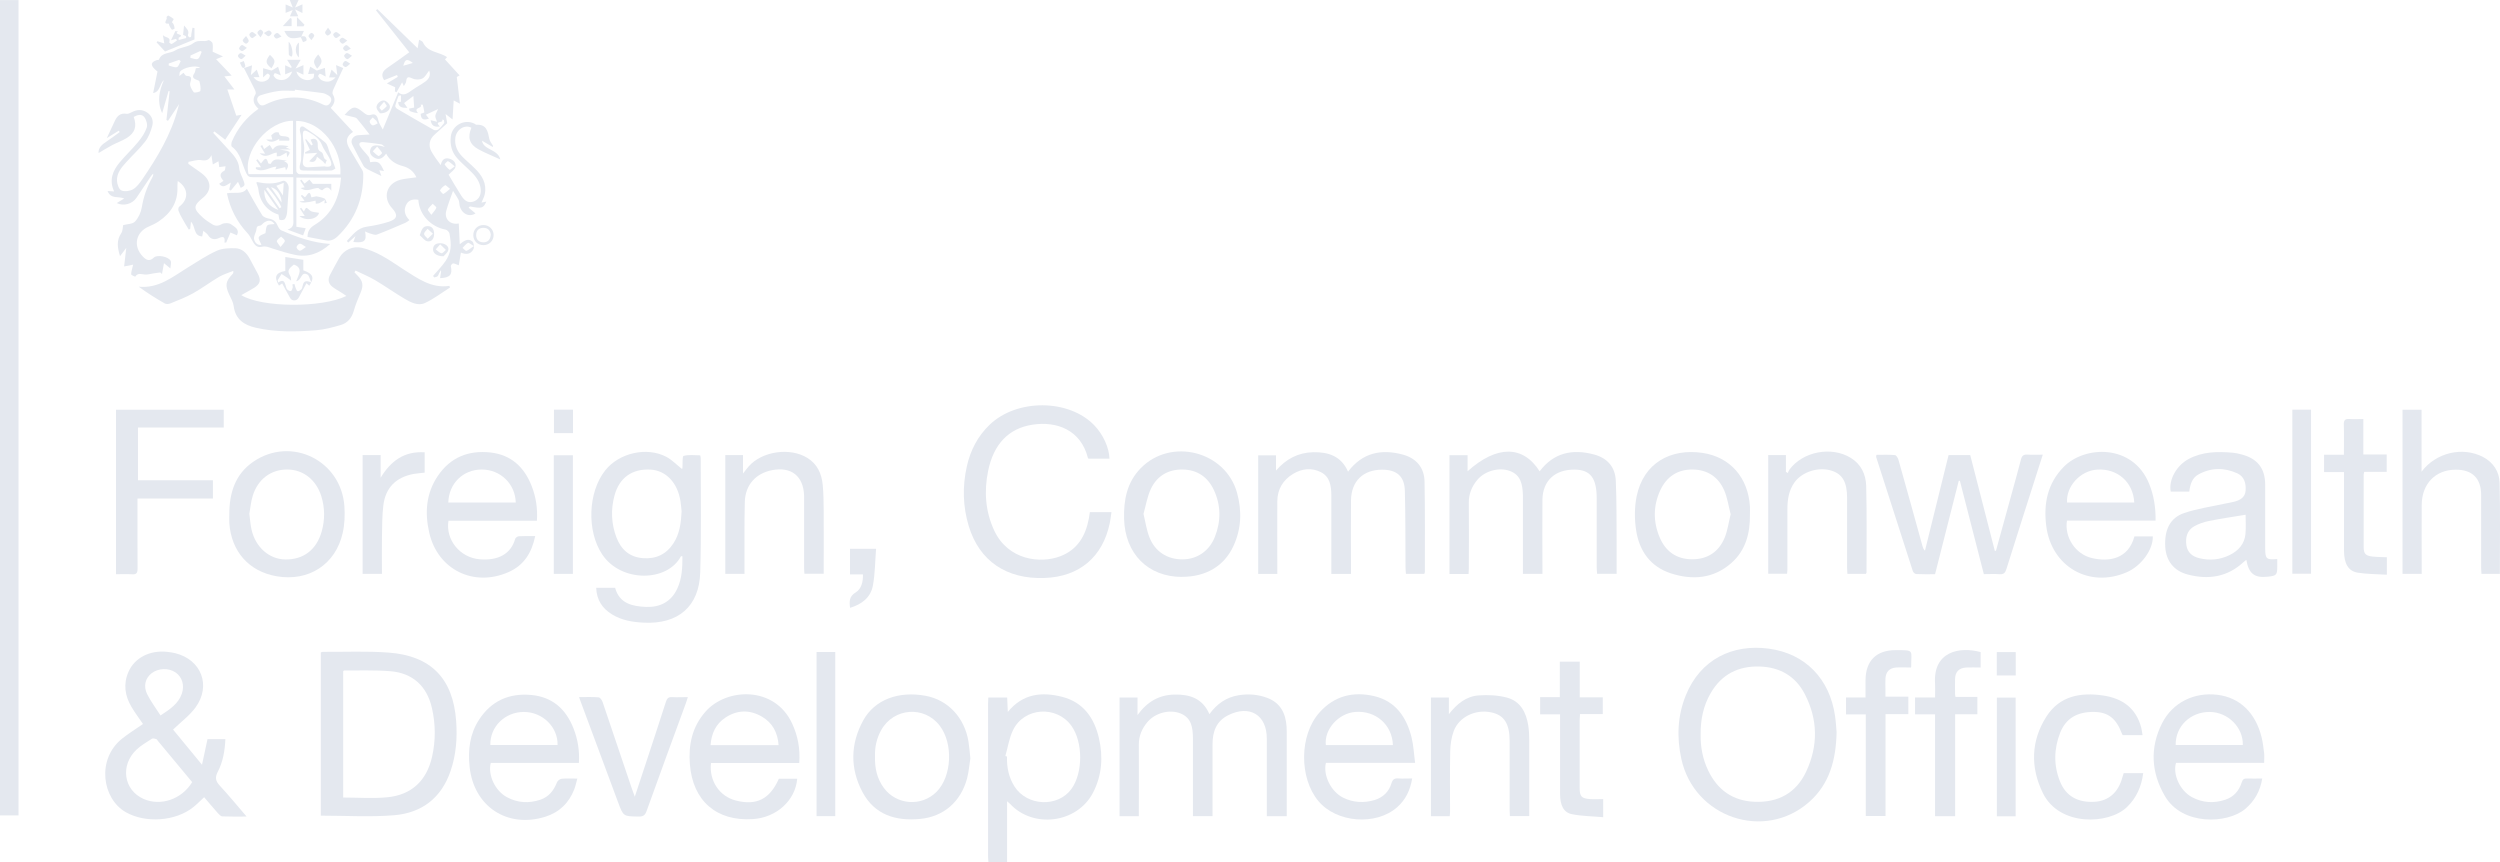 <?xml version="1.0" encoding="UTF-8"?>
<svg id="Capa_2" data-name="Capa 2" xmlns="http://www.w3.org/2000/svg" viewBox="0 0 304.94 105.18">
  <defs>
    <style>
      .cls-1 {
        fill: #e4e8ef;
      }
    </style>
  </defs>
  <g id="Capa_1-2" data-name="Capa 1">
    <g>
      <path class="cls-1" d="M120.57,105.18c-.02-.23-.05-.47-.05-.7,0-6.2,0-12.4,0-18.6,0-.25,.02-.51,.03-.8h2.3c.03,.57,.05,1.12,.08,1.76,1.84-2.26,4.17-2.47,6.64-1.84,2.57,.66,3.9,2.57,4.47,5.02,.53,2.29,.38,4.57-.73,6.69-1.93,3.69-7.25,4.4-10.1,1.35-.06-.06-.13-.11-.37-.33v7.45h-2.28Zm2.07-12.96c.06,.02,.13,.04,.19,.06-.04,1.31,.21,2.55,.92,3.66,1.54,2.41,5.3,2.56,6.94,.29,1.42-1.96,1.42-5.7,.01-7.68-1.81-2.54-5.79-2.29-7.14,.52-.47,.97-.63,2.1-.93,3.15Z"/>
      <path class="cls-1" d="M0,.01H2.26V99.46H0V.01Z"/>
      <path class="cls-1" d="M29.36,22.9c-.13-.28-.24-.51-.33-.72-.33,.4-.6,.73-.88,1.07-.06-.05-.12-.09-.19-.14,.05-.24,.11-.47,.19-.84-.52,.28-.94,.77-1.42,.15,.16-.11,.32-.22,.53-.36-.42-.47-.57-.9,.11-1.24,.11-.06,.1-.36,.14-.54-.23,.03-.47,.06-.77,.1-.02-.17-.05-.41-.09-.71-.21,.12-.4,.23-.69,.39-.06-.38-.1-.7-.17-1.14-.28,.63-.67,.71-1.26,.61-.49-.08-1.02,.13-1.54,.21,0,.08-.01,.16-.02,.24,.24,.17,.48,.34,.72,.51,.38,.28,.79,.53,1.14,.84,.98,.86,.94,1.96-.05,2.77-1.23,1-1.24,1.34-.07,2.41,.35,.32,.75,.58,1.15,.83,.38,.24,.73,.26,1.18,0,.3-.17,.91-.17,1.16,.03,.37,.29,1.09,.57,.69,1.33-.28-.12-.55-.24-.78-.34-.2,.47-.36,.84-.52,1.22-.07,0-.14,0-.21,.01,.08-.7-.11-.81-.71-.54-.45,.21-.97,.18-1.3-.38-.11-.18-.32-.3-.57-.52-.06,.33-.1,.51-.14,.69-1.1-.07-.78-1.22-1.37-1.8-.03,.34-.06,.61-.09,.87-.06,.03-.11,.07-.17,.1-.28-.46-.56-.92-.82-1.39-.17-.3-.33-.6-.44-.92-.05-.14-.01-.42,.09-.49,1.19-.9,1.14-2.28-.18-3.13-.02,.26-.05,.48-.04,.7,.08,1.86-.79,3.22-2.28,4.22-.37,.25-.78,.45-1.19,.62-1.62,.68-1.98,2.4-.74,3.68,.4,.41,.8,.64,1.33,.12,.41-.4,1.82-.12,2.06,.41,.1,.22-.01,.53-.04,.91-.34-.28-.54-.44-.78-.64-.09,.52-.17,.92-.24,1.32-.07-.06-.14-.13-.21-.19-.26,.04-.53,.07-.79,.11-.35,.05-.71,.17-1.06,.15-.44-.03-.88-.26-1.21,.26,0,0-.49-.19-.49-.29,0-.33,.12-.67,.24-1.18-.33,.06-.63,.12-1.1,.22,.08-.69,.16-1.41,.26-2.26-.28,.37-.48,.64-.76,1-.32-1.04-.45-1.92,.15-2.8,.19-.28,.17-.7,.23-.98,.51-.14,1.16-.12,1.45-.44,.42-.45,.73-1.13,.83-1.75,.21-1.31,.65-2.51,1.29-3.65,.07-.12,.11-.25,.1-.44-.1,.1-.21,.19-.28,.31-.59,.87-1.17,1.75-1.76,2.63-.51,.77-1.59,1.06-2.41,.65,.3-.18,.61-.37,.91-.56-.71-.3-1.63,.11-2.03-.91,.27,.02,.49,.03,.8,.05-.64-1.39-.17-2.52,.66-3.52,.72-.87,1.56-1.65,2.28-2.53,.43-.52,.83-1.11,1.04-1.74,.12-.36-.05-.95-.3-1.28-.32-.42-.85-.27-1.29-.02,.41,1.16,.16,1.95-.88,2.59-.56,.34-1.2,.56-1.78,.87-.55,.29-1.09,.63-1.63,.95-.04-.68,.46-1.07,1.02-1.44,.54-.35,1.04-.75,1.56-1.12-.04-.06-.08-.11-.11-.17-.45,.28-.91,.56-1.46,.9,.37-.8,.67-1.44,.97-2.08,.28-.61,.68-1.01,1.44-.88,.2,.03,.44-.1,.64-.2,.64-.34,1.27-.36,1.88,.05,.58,.4,.78,1.01,.61,1.63-.18,.67-.44,1.36-.86,1.9-.69,.9-1.54,1.66-2.3,2.51-.59,.65-1.19,1.35-1.14,2.29,.02,.42,.24,1.04,.54,1.17,.39,.17,1.04,.08,1.43-.15,.46-.27,.82-.78,1.14-1.24,1.83-2.68,3.5-5.46,4.33-8.64,.03-.11,.06-.21,.14-.51-.53,.8-.94,1.42-1.36,2.05-.06-.04-.13-.07-.19-.11,.13-1.17,.26-2.33,.39-3.5l-.13-.03c-.26,.9-.52,1.8-.78,2.7-.66-1.42-.35-2.73,.21-4.03-.55,.46-.41,1.41-1.31,1.58,.18-.88,.35-1.71,.53-2.63-.05-.04-.2-.15-.33-.28-.55-.54-.47-.86,.24-1.11,.09-.03,.25-.01,.27-.06,.34-.92,1.33-.71,1.97-1.11,.66-.42,1.62-.42,2.21-.89,.63-.5,1.27-.09,1.86-.37,.09-.04,.45,.21,.49,.37,.08,.31,.02,.65,.02,1.04,.37,.17,.75,.34,1.26,.57-.33,.13-.59,.24-.84,.34,.59,.62,1.21,1.27,1.9,2-.34,.04-.58,.07-.89,.1,.4,.52,.78,1.01,1.22,1.59h-.86c.34,1,.7,2.07,1.09,3.2,.16-.03,.42-.07,.65-.11-.66,1.01-1.32,2.01-2,3.04-.39-.3-.86-.66-1.32-1.01-.05,.06-.1,.11-.15,.17,.64,.7,1.28,1.4,1.92,2.1,.59,.64,1.18,1.26,1.26,2.23,.05,.55,.39,1.08,.57,1.63,.15,.45,.1,.51-.41,.77Zm-6.98-14.03c.13,.15,.23,.37,.35,.38,.71,.03,.64,.31,.47,.88-.09,.32,.19,.81,.43,1.12,.08,.11,.79-.05,.81-.16,.07-.37-.02-.78-.11-1.16-.02-.1-.27-.16-.41-.22-.4-.16-.49-.38-.22-.76,.11-.15,.12-.38,.19-.63,.1-.01,.28-.03,.52-.05-.48-.38-2.11-.02-2.45,.48-.07,.11-.05,.28-.09,.53,.23-.18,.37-.29,.51-.4Zm-.34-1.41c-.06-.05-.13-.11-.19-.16-.42,.15-.85,.3-1.27,.45,0,.08,0,.16,0,.24,.33,.08,.7,.27,.99,.2,.21-.05,.32-.47,.47-.73Zm1.2-.69c0,.1-.01,.19-.02,.29,.31,.05,.71,.25,.92,.12,.24-.14,.32-.56,.46-.86-.06-.03-.11-.06-.17-.1l-1.19,.55Z"/>
      <path class="cls-1" d="M60.09,17.92c-.45-.26-.9-.53-1.3-.76,.18,1.16,1.92,1,2.24,2.29-.95-.44-1.84-.78-2.67-1.24-1.11-.61-1.36-1.46-.86-2.63-.81-.43-1.83,.2-1.96,1.23-.11,.89,.22,1.64,.82,2.26,.49,.51,1.05,.96,1.55,1.46,.89,.86,1.49,1.86,1.22,3.16-.07,.34-.25,.65-.4,1.02,.18-.04,.38-.08,.59-.12-.36,.82-.54,.87-2,.59-.05,.05-.1,.1-.16,.15,.28,.23,.56,.47,.84,.7-.76,.51-1.71,.05-1.94-.97-.05-.23-.03-.49-.13-.69-.19-.37-.44-.71-.67-1.09-.29,.84-.61,1.63-.83,2.45-.26,.98,.49,1.73,1.53,1.53,.04,.82,.07,1.63,.12,2.53,.53-.43,1.03-.77,1.53-.34,.19,.16,.26,.7,.14,.94-.31,.63-.89,.7-1.53,.42-.09,.51-.17,1-.26,1.55-.32-.11-.51-.23-.69-.23-.1,0-.3,.24-.28,.33,.22,1.04-.08,1.41-1.31,1.47,.02-.16,.04-.31,.07-.46,.03-.16,.08-.31,.03-.51-.07,.12-.14,.23-.21,.35-.07,.12-.09,.29-.19,.38-.1,.09-.27,.11-.41,.15-.05-.06-.1-.12-.15-.18,.51-.6,1.08-1.16,1.52-1.81,.3-.44,.54-.99,.61-1.52,.08-.6-.02-1.23-.12-1.83-.03-.19-.28-.45-.46-.49-1.81-.32-3.24-1.83-3.34-3.64-.57-.1-1.12-.01-1.42,.49-.4,.67-.3,1.36,.33,1.99-.19,.13-.32,.25-.48,.32-1.15,.49-2.3,1-3.48,1.44-.26,.1-.62-.08-.93-.16-.16-.04-.31-.13-.52-.22,.23,1.18-.08,1.43-1.43,1.29,.08-.21,.15-.42,.26-.72-.36,.32-.62,.55-.89,.79l-.16-.2c.7-.72,1.27-1.58,2.43-1.74,.91-.13,1.82-.32,2.69-.6,1.05-.34,1.14-.85,.4-1.65-1.19-1.28-.71-3.01,1-3.47,.61-.16,1.25-.19,1.96-.3-.35-.77-.94-1.18-1.66-1.37-.89-.24-1.6-.68-2.03-1.52-.47,.67-.94,.81-1.5,.46-.42-.26-.58-.63-.38-1.09,.21-.47,.78-.47,1.72-.18-.14-.11-.27-.29-.42-.32-.72-.12-1.45-.2-2.18-.27-.49-.05-.65,.19-.37,.58,.3,.43,.69,.79,1,1.21,.12,.17,.12,.43,.18,.66,.99-.16,1.18-.05,1.69,1.08-.21-.04-.38-.06-.57-.1,.07,.2,.14,.4,.25,.7-.66-.32-1.19-.56-1.71-.83-.18-.1-.38-.24-.47-.41-.48-.87-.95-1.74-1.39-2.63-.25-.52,.17-1.09,.77-1.11,.41-.02,.82-.05,1.36-.08-.58-.74-1.04-1.36-1.55-1.95-.11-.13-.36-.16-.55-.21-.28-.08-.57-.14-.95-.23,.99-1.12,1.27-1.14,2.29-.31,.29,.23,.52,.44,.99,.28,.55-.18,.75,.26,.86,.77,.07,.31,.29,.59,.52,1.04,.69-1.66,1.27-3.06,1.88-4.54,.63,.54,1.15,.12,1.7-.27,.52-.37,1.1-.66,1.61-1.04,.44-.32,.69-.76,.47-1.34-.29,.35-.49,.8-.84,.97-.32,.16-.85,.16-1.18,0-.5-.23-.73-.27-.79,.36-.01,.17-.16,.33-.28,.57-.1-.22-.15-.35-.21-.47-.23,.41-.45,.81-.68,1.21-.07-.03-.14-.06-.2-.09,0-.18,.02-.36,.03-.52-.29-.13-.58-.26-1.01-.46,.52-.31,.93-.55,1.33-.8l-.09-.23c-.52,.21-1.05,.42-1.58,.63-.44-.68-.16-1.13,.45-1.54,.86-.58,1.7-1.2,2.62-1.86-1.32-1.67-2.69-3.39-4.06-5.12,.05-.05,.1-.1,.16-.15,1.62,1.57,3.23,3.14,4.92,4.78,.07-.4,.12-.69,.18-1.04,.17,.11,.4,.16,.46,.3,.57,1.27,1.98,1.15,2.95,1.82-.11,.12-.22,.25-.25,.28,.6,.65,1.17,1.29,1.78,1.95-.14,.08-.29,.16-.34,.19,.13,1.08,.25,2.12,.38,3.26-.25-.13-.48-.25-.76-.4-.04,.74-.09,1.47-.14,2.32-.28-.22-.47-.37-.85-.66,.08,.44,.13,.7,.2,1.12-.43,.39-.98,.9-1.54,1.39-.63,.55-.79,1.31-.39,2.05,.15,.27,.32,.53,.49,.78,.19,.27,.39,.53,.65,.89,.13-.62,.44-.94,1.03-.79,.52,.13,.89,.52,.76,1.03-.09,.34-.52,.6-.83,.93,.44,.74,.97,1.66,1.54,2.55,.48,.76,.97,.94,1.59,.69,.64-.27,.91-.9,.75-1.72-.18-.95-.81-1.58-1.47-2.2-.46-.44-.95-.86-1.37-1.34-.67-.75-.89-1.66-.77-2.64,.16-1.38,1.7-2.2,2.93-1.54,.06,.03,.12,.12,.18,.11,1.26-.08,1.41,.82,1.59,1.74,.06,.3,.3,.56,.46,.84-.02,.05-.04,.1-.06,.16Zm-9.65-6.23c-.41,.31-.77,.59-1.15,.88,.08,.12,.21,.3,.41,.59-.66,0-1.08-.07-1.13-.71,.18-.02,.32-.03,.34-.04v-.77c-.07,.01-.27,0-.3,.06-.16,.39-.3,.8-.4,1.21-.02,.1,.12,.3,.23,.36,1.49,.87,2.98,1.74,4.48,2.58,.13,.07,.42,.04,.54-.05,.27-.22,.5-.5,.71-.78,.06-.08-.02-.26-.03-.39-.07-.01-.15-.03-.22-.04,.27,.5-1.04,.06-.27,.84-.65,.09-1.01-.07-1.12-.77,.29,.07,.49,.12,.78,.19-.1-.31-.23-.52-.21-.72,.03-.24,.19-.47,.34-.83-.6,.28-1.03,.48-1.49,.69,.1,.14,.23,.3,.37,.48-.72,.24-.96,.06-1.01-.59,.17-.06,.45-.14,.45-.18-.03-.31-.12-.62-.19-.93-.09,0-.17,0-.26,0,.3,.51-.98,.27-.32,1.03-.37-.04-.68-.12-.98-.25-.07-.03-.08-.2-.12-.3,.24-.05,.47-.09,.63-.13-.03-.47-.07-.93-.1-1.45Zm2.18,14.51c.27-.37,.51-.59,.6-.86,.03-.1-.28-.32-.44-.48-.2,.23-.46,.43-.59,.69-.05,.09,.21,.33,.42,.65Zm5.17,3.81c-.36-.21-.61-.44-.71-.39-.26,.14-.45,.4-.66,.62,.16,.13,.37,.39,.47,.36,.27-.09,.5-.31,.9-.59Zm-2.32-9.72c-.35-.28-.57-.51-.83-.63-.06-.03-.43,.36-.41,.39,.16,.25,.37,.49,.61,.66,.06,.04,.32-.21,.63-.42Zm-.57,2.75c-.29-.22-.53-.49-.6-.45-.25,.15-.48,.37-.63,.62-.03,.05,.35,.48,.4,.45,.26-.12,.48-.35,.82-.62Zm-8.9-5.16c-.25,.27-.39,.42-.53,.58,.23,.2,.44,.44,.7,.57,.07,.04,.46-.33,.44-.37-.14-.25-.35-.47-.61-.79Zm.07-2.83c-.05-.11-.11-.21-.16-.32-.15-.13-.3-.27-.45-.4-.13,.16-.37,.32-.37,.49,0,.17,.21,.45,.36,.47,.19,.03,.41-.15,.62-.24Zm3.12-7.03c.44-.13,.79-.23,1.17-.34-.71-.55-.94-.5-1.17,.34Z"/>
      <path class="cls-1" d="M39.13,99.48v-19.9c.1-.03,.17-.07,.23-.07,2.68,.02,5.37-.11,8.03,.09,5.18,.38,7.87,3.16,8.25,8.34,.15,2.07,0,4.12-.68,6.1-1.12,3.3-3.52,5.12-6.89,5.4-2.94,.24-5.91,.05-8.95,.05Zm2.73-2.2c1.82,0,3.6,.14,5.36-.03,2.98-.28,4.82-2.03,5.48-4.93,.45-1.99,.44-3.99-.02-5.98-.61-2.66-2.36-4.26-5.09-4.47-1.86-.15-3.73-.07-5.6-.09-.04,0-.07,.05-.13,.09v15.41Z"/>
      <path class="cls-1" d="M29.43,36c2.48,1.53,9.82,1.57,12.82,.1-.25-.17-.44-.31-.64-.43-.36-.23-.74-.43-1.07-.69-.49-.39-.58-.9-.28-1.46,.38-.71,.75-1.42,1.15-2.11,.54-.92,1.63-1.45,2.75-1.18,.82,.19,1.62,.53,2.36,.93,.96,.51,1.84,1.16,2.76,1.74,1.69,1.06,3.33,2.3,5.53,1.97,.03,.07,.05,.13,.08,.2-1.01,.64-1.98,1.39-3.06,1.89-.84,.39-1.73-.08-2.48-.52-1.22-.72-2.38-1.55-3.6-2.27-.76-.45-1.59-.78-2.38-1.17-.05,.07-.09,.14-.14,.21,.13,.14,.25,.28,.39,.41,.65,.64,.73,1.22,.37,2.06-.31,.74-.63,1.48-.84,2.24-.25,.88-.77,1.49-1.61,1.73-.97,.28-1.97,.55-2.97,.63-2.46,.2-4.92,.25-7.35-.3-1.46-.33-2.51-1.03-2.72-2.66-.06-.48-.33-.93-.54-1.38-.53-1.16-.45-1.62,.42-2.53,.06-.06,.1-.14,.07-.37-.58,.24-1.19,.42-1.73,.73-1.08,.64-2.09,1.4-3.18,2.01-.88,.49-1.83,.85-2.76,1.23-.2,.08-.52,.11-.69,0-1.08-.62-2.14-1.28-3.17-2.04,2.44,.24,4.14-1.21,5.98-2.34,1.17-.72,2.32-1.49,3.56-2.05,.67-.3,1.51-.32,2.26-.3,.81,.03,1.37,.59,1.75,1.29,.33,.6,.64,1.21,.97,1.81,.42,.78,.31,1.25-.45,1.73-.47,.29-.97,.55-1.55,.88Z"/>
      <path class="cls-1" d="M224.02,89.31c-.07,3.44-.89,6.34-3.34,8.51-5.46,4.82-14.05,1.9-15.6-5.27-.57-2.63-.47-5.22,.55-7.74,1.79-4.41,5.72-6.28,10.12-5.69,4.47,.6,7.43,3.7,8.08,8.2,.11,.75,.15,1.5,.19,1.99Zm-16.58,.32c-.03,1.47,.25,2.95,.91,4.34,1.14,2.38,3,3.72,5.68,3.83,2.86,.11,5.04-1.06,6.27-3.66,1.49-3.16,1.45-6.39-.17-9.5-1.13-2.17-3.02-3.26-5.48-3.34-2.62-.08-4.65,.95-5.98,3.23-.9,1.55-1.26,3.25-1.23,5.1Z"/>
      <path class="cls-1" d="M21.11,88.99c1.07,1.31,2.23,2.7,3.53,4.29,.25-1.15,.45-2.1,.67-3.12h2.18c-.06,1.4-.29,2.77-.94,4.01-.35,.68-.24,1.12,.26,1.66,1.09,1.18,2.11,2.42,3.27,3.77-1.09,0-2.02,.02-2.95-.02-.19,0-.4-.23-.55-.39-.58-.65-1.14-1.32-1.68-1.95-.46,.43-.87,.85-1.32,1.21-2.16,1.74-5.84,1.99-8.25,.61-2.86-1.64-3.58-6.41-.47-8.94,.8-.65,1.7-1.19,2.58-1.81-.46-.68-.97-1.35-1.4-2.08-.81-1.36-1.02-2.8-.37-4.28,.74-1.71,2.61-2.67,4.71-2.44,.33,.04,.66,.08,.98,.16,3.19,.78,4.43,3.95,2.49,6.62-.72,.99-1.76,1.75-2.74,2.7Zm2.33,6.41c-1.37-1.65-2.76-3.32-4.15-4.99-.08-.09-.14-.23-.23-.26-.17-.05-.41-.12-.53-.04-.63,.41-1.3,.79-1.85,1.3-2.05,1.91-1.62,4.95,.83,6.04,2.08,.92,4.66,.05,5.93-2.05Zm-3.86-8.13c1.17-.77,2.18-1.44,2.6-2.66,.35-1.02,.04-2.04-.77-2.59-.85-.58-2.11-.53-2.93,.11-.76,.6-1.02,1.57-.52,2.56,.44,.88,1.04,1.67,1.62,2.58Z"/>
      <path class="cls-1" d="M83.2,57.21s.03-.08,.04-.14c.04-.51-.03-1.41,.14-1.46,.63-.18,1.33-.07,2.03-.07,.02,.13,.06,.24,.06,.35,0,4.64,.08,9.29-.06,13.93-.12,4.17-2.7,6.34-6.89,6.13-1.37-.07-2.69-.28-3.87-1.01-1.19-.73-1.87-1.76-1.93-3.24h2.31c.53,1.94,2.13,2.26,3.78,2.33,1.68,.06,3.05-.61,3.8-2.23,.59-1.26,.63-2.59,.63-3.95-.1,0-.17-.02-.18,0-1.67,3.17-7.32,3.22-9.61-.23-1.89-2.84-1.74-7.58,.37-10.24,1.69-2.14,5.08-2.92,7.47-1.65,.69,.37,1.25,.97,1.9,1.48Zm-.06,5.18c-.04-.38-.07-.83-.14-1.27-.35-2.24-1.77-3.73-3.64-3.84-2.25-.13-3.83,.99-4.41,3.18-.46,1.71-.39,3.43,.24,5.09,.56,1.47,1.59,2.4,3.21,2.53,1.6,.13,2.87-.46,3.75-1.82,.75-1.15,.92-2.46,.99-3.87Z"/>
      <path class="cls-1" d="M156.95,99.56h-2.43v-.87c0-2.87,0-5.73,0-8.6,0-2.89-2.09-4.16-4.71-2.85-1.46,.73-1.91,2.02-1.91,3.53-.01,2.65,0,5.3,0,7.96,0,.26,0,.51,0,.82h-2.39v-9.02c0-.17,0-.33,0-.5-.02-1.25-.15-2.46-1.52-3.01-1.33-.53-3.07-.07-4.02,1.04-.68,.8-1.07,1.71-1.06,2.79,.02,2.63,0,5.26,0,7.89,0,.26,0,.51,0,.82h-2.35v-14.48h2.19v2.14c1.2-1.66,2.66-2.46,4.5-2.5,1.86-.04,3.43,.45,4.27,2.39,.91-1.26,2.07-2.07,3.57-2.31,1.19-.19,2.36-.1,3.5,.33,1.6,.61,2.23,1.88,2.34,3.49,.01,.21,.02,.43,.02,.64,0,3.41,0,6.82,0,10.31Z"/>
      <path class="cls-1" d="M188.15,70h-2.39v-.8c0-2.75,0-5.49,0-8.24,0-.19,0-.38,0-.57-.05-1.25-.22-2.45-1.61-2.95-1.32-.48-3.04,0-3.95,1.09-.67,.8-1.05,1.71-1.04,2.79,.03,2.68,.01,5.35,0,8.03,0,.21-.02,.42-.03,.66h-2.33v-14.49h2.21v1.96c3.57-3.2,6.77-3.18,8.79,.01,1.72-2.29,4.02-2.76,6.65-2.05,1.62,.44,2.57,1.53,2.64,3.21,.11,2.53,.08,5.06,.1,7.6,.01,1.23,0,2.46,0,3.74h-2.38c-.02-.26-.05-.53-.05-.8,0-2.75,0-5.49,0-8.24,0-.05,0-.09,0-.14,0-2.5-.76-3.5-2.67-3.53-2.41-.03-3.92,1.35-3.95,3.68-.03,2.75,0,5.49,0,8.24,0,.26,0,.51,0,.81Z"/>
      <path class="cls-1" d="M155.81,70.01h-2.34v-14.47h2.17v1.86c1.23-1.42,2.7-2.2,4.54-2.24,1.86-.04,3.42,.48,4.25,2.37,1.76-2.33,4.07-2.79,6.69-2.08,1.64,.45,2.61,1.59,2.64,3.29,.07,3.67,.04,7.34,.04,11.01,0,.07-.03,.14-.07,.25h-2.24c-.02-.27-.05-.54-.05-.81-.02-3.1,0-6.2-.08-9.3-.04-1.79-.98-2.6-2.77-2.6-2.32,0-3.77,1.4-3.8,3.75-.03,2.72,0,5.45,0,8.17,0,.25,0,.51,0,.8h-2.4v-.78c0-2.82,0-5.64,0-8.45,0-.14,0-.28,0-.43-.02-1.1-.17-2.19-1.26-2.75-1.13-.58-2.32-.45-3.4,.2-1.24,.75-1.92,1.88-1.93,3.35-.02,2.68,0,5.35,0,8.03,0,.26,0,.51,0,.84Z"/>
      <path class="cls-1" d="M132.94,62.47h2.63c-.07,.47-.11,.9-.2,1.32-.86,4.16-3.71,6.56-7.97,6.71-4.64,.17-7.94-2.08-9.23-6.31-.73-2.4-.79-4.85-.24-7.3,.44-1.96,1.32-3.68,2.79-5.09,3.32-3.18,9.65-3.15,12.76,.08,1.07,1.11,1.81,2.72,1.85,4.07h-2.54s-.08-.05-.09-.09c-.86-3.42-3.8-4.51-6.75-4.06-2.91,.44-4.75,2.37-5.42,5.62-.51,2.49-.35,4.95,.74,7.29,1.69,3.62,5.63,4.07,8.06,3.14,2.09-.8,3.08-2.47,3.48-4.58,.05-.25,.08-.51,.13-.81Z"/>
      <path class="cls-1" d="M238.92,58.65c-.96,3.78-1.92,7.55-2.89,11.39-.78,0-1.53,.02-2.29-.02-.15,0-.37-.2-.42-.35-1.5-4.63-2.99-9.27-4.47-13.91-.02-.06,.01-.14,.03-.28,.75,0,1.51-.04,2.25,.03,.17,.01,.38,.36,.44,.59,.99,3.5,1.96,7.01,2.93,10.52,.05,.18,.11,.36,.3,.55,.96-3.87,1.91-7.75,2.88-11.66h2.64c.99,3.88,2,7.78,3,11.68,.05,0,.09,0,.14-.01,.68-2.46,1.35-4.91,2.03-7.37,.34-1.25,.7-2.51,1.02-3.77,.11-.44,.31-.62,.78-.59,.59,.04,1.18,.01,1.88,.01-.2,.62-.37,1.17-.55,1.72-1.3,4.08-2.61,8.15-3.89,12.24-.14,.45-.33,.66-.84,.62-.61-.05-1.23-.01-1.91-.01-.98-3.81-1.95-7.6-2.92-11.38h-.12Z"/>
      <path class="cls-1" d="M29.74,8.31c.31-.11,.62-.21,1-.34-.04,.36-.08,.68-.14,1.19,.32-.3,.52-.48,.72-.66,.1,.29,.2,.58,.32,.91h-.72c.43,.62,1.2,.74,1.77,.28,.13-.1,.21-.3,.23-.47,.01-.07-.22-.27-.27-.25-.15,.06-.26,.21-.56,.47v-1.12c.36,.1,.72,.2,1.04,.29,.21-.13,.5-.3,.79-.47,.1,.32,.2,.64,.33,1.06-.38-.16-.55-.25-.73-.28-.03,0-.18,.27-.15,.33,.11,.16,.26,.34,.43,.41,.79,.3,1.53-.05,1.84-.94-.32,.13-.56,.23-.86,.35v-1.11c.25,.11,.47,.22,.7,.32,.04-.03,.07-.06,.11-.09-.17-.27-.35-.54-.57-.9h1.66c-.19,.33-.36,.61-.63,1.07,.44-.19,.68-.3,.96-.42v1.17c-.28-.13-.54-.25-.85-.39,.17,.9,1.42,1.37,2.04,.81,.11-.1,.09-.36,.12-.55-.2,.01-.39,.03-.74,.05,.08-.26,.17-.58,.26-.9,.29,.18,.58,.35,.8,.48,.32-.11,.65-.22,.99-.33,.03,.32,.05,.64,.09,1.06-.34-.18-.52-.3-.71-.35-.04-.01-.24,.26-.21,.31,.12,.19,.26,.4,.45,.49,.58,.28,1.14,.25,1.68-.35h-.79c.11-.33,.19-.61,.3-.95,.21,.2,.38,.36,.7,.67-.06-.5-.1-.8-.15-1.22,.33,.14,.62,.26,.88,.36-.42,.91-.83,1.75-1.21,2.61-.08,.18-.15,.46-.07,.59,.41,.68,.17,1.21-.25,1.66,.9,.97,1.78,1.91,2.72,2.93-1.18,.79-.72,1.57-.24,2.36,.46,.77,.92,1.53,1.37,2.31,.08,.13,.12,.31,.12,.46,.02,2.98-.96,5.56-3.16,7.64-.42,.39-.86,.56-1.41,.46-.74-.14-1.48-.28-2.23-.42,0-.75,.34-1.15,.89-1.48,2.12-1.3,3-3.31,3.2-5.76h-5.45v6c.37,.06,.73,.11,1.14,.18-.11,.31-.21,.57-.32,.87-.59-.22-1.16-.43-1.9-.7,.83-.25,.72-.81,.71-1.32,0-1.66,0-3.31,0-5.08-.3,0-.58,0-.85,0-1.37,0-2.75,0-4.12,0-.38,0-.57-.06-.77-.48-.53-1.1-.66-2.43-1.76-3.24-.1-.07-.07-.44,0-.62,.69-1.62,1.76-2.95,3.25-4-.58-.53-.81-1.09-.36-1.79,.07-.11,0-.37-.08-.53-.44-.89-.89-1.77-1.34-2.65,0,0-.02,.02-.02,.02Zm6,12.93v-6.51c-3.02-.01-6.12,3.72-5.42,6.51h5.42Zm.38-6.49c0,2.07,0,4.09,.02,6.12,0,.13,.23,.37,.36,.38,1.68,.03,3.35,.02,5.02,.02,.22-3.15-2.37-6.54-5.4-6.52Zm-.15-3.81s0,.1-.01,.14c-.66,0-1.33-.07-1.98,.02-.74,.1-1.48,.29-2.19,.52-.35,.11-.56,.46-.32,.86,.21,.36,.44,.5,.91,.27,2.33-1.14,4.69-1.14,7.02,0,.42,.21,.66,.12,.88-.21,.24-.36,.13-.69-.23-.9-.22-.13-.47-.26-.71-.29-1.12-.16-2.24-.28-3.36-.41Z"/>
      <path class="cls-1" d="M277.77,68.19v.89c0,1.04-.09,1.15-1.12,1.26-1.64,.19-2.36-.35-2.65-2.05-.13,.1-.24,.17-.33,.26-1.97,1.84-4.29,2.19-6.81,1.53-1.72-.45-2.65-1.68-2.75-3.37-.12-2.06,.57-3.54,2.3-4.13,1.62-.55,3.35-.79,5.03-1.16,.37-.08,.74-.13,1.11-.23,.71-.19,1.3-.53,1.36-1.34,.07-.88-.16-1.72-1-2.11-1.59-.73-3.22-.72-4.77,.14-.76,.42-.99,1.22-1.1,2.08h-2.26c-.28-1.39,.68-3.16,2.16-3.96,1.7-.92,3.54-.94,5.4-.78,.35,.03,.7,.11,1.04,.2,1.97,.5,2.92,1.7,2.92,3.72,0,2.41,0,4.83,0,7.24,0,.19,0,.38,0,.57,.02,1.23,.15,1.35,1.47,1.24Zm-3.88-5.4c-1.5,.25-2.99,.46-4.46,.76-.61,.12-1.24,.34-1.78,.64-.89,.5-1.1,1.39-.96,2.33,.13,.87,.73,1.36,1.55,1.56,1.28,.32,2.54,.21,3.73-.38,1.06-.52,1.8-1.34,1.92-2.54,.08-.81,.02-1.64,.02-2.37Z"/>
      <path class="cls-1" d="M262.95,63.5h-10.83c-.33,2.04,1.04,4.1,3.04,4.57,2.11,.5,4.45,.11,5.19-2.64,.74,0,1.49,0,2.24,0,.06,1.6-1.41,3.62-3.2,4.38-4.58,1.97-9.19-.71-9.8-5.68-.34-2.72,.16-5.18,2.15-7.2,2.56-2.59,8.41-2.81,10.4,2.07,.57,1.4,.81,2.86,.79,4.5Zm-2.62-2.2c-.13-2.49-2.04-4.17-4.51-4.02-2.06,.12-3.82,2.03-3.69,4.02h8.2Z"/>
      <path class="cls-1" d="M275.94,94.96c-.26,1.55-.94,2.76-2.1,3.73-2.19,1.81-7.66,2.03-9.77-1.58-1.68-2.87-1.86-5.89-.35-8.89,1.29-2.54,3.92-3.82,6.76-3.47,2.72,.33,4.66,2.2,5.39,5.22,.15,.62,.22,1.26,.3,1.89,.04,.37,0,.75,0,1.19h-10.75c-.42,1.43,.5,3.4,1.94,4.18,1.3,.7,2.67,.78,4.06,.32,1.05-.34,1.7-1.11,2.02-2.13,.12-.37,.29-.48,.65-.46,.59,.02,1.18,0,1.83,0Zm-10.57-4.09h8.2c.06-2.15-1.82-4.01-4.03-4.03-2.35-.02-4.2,1.75-4.16,4.03Z"/>
      <path class="cls-1" d="M70.6,93.06h-10.74c-.37,1.49,.54,3.41,1.98,4.18,1.3,.7,2.67,.77,4.06,.31,1.05-.35,1.65-1.13,2.04-2.13,.07-.19,.36-.41,.57-.43,.59-.06,1.18-.02,1.91-.02-.13,.47-.22,.9-.37,1.3-.65,1.67-1.82,2.81-3.53,3.35-4.65,1.46-8.75-1.27-9.24-6.11-.21-2.04,.02-3.98,1.15-5.72,1.5-2.31,3.68-3.27,6.38-3.02,2.58,.24,4.23,1.73,5.15,4.09,.52,1.33,.75,2.72,.65,4.22Zm-2.59-2.19c.05-2.2-1.84-4.03-4.11-4.03-2.3,0-4.14,1.79-4.09,4.03h8.19Z"/>
      <path class="cls-1" d="M97.49,93.07h-10.77c-.24,2.16,1.03,4.06,3.02,4.57,2.53,.66,4.17-.17,5.26-2.65h2.24c-.22,2.65-2.53,4.74-5.41,4.92-4.44,.29-7.33-2.23-7.68-6.68-.19-2.38,.27-4.56,1.89-6.41,2.56-2.94,8.46-3.19,10.59,1.45,.68,1.48,.99,3.04,.86,4.79Zm-2.52-2.19c-.11-1.53-.75-2.72-2.04-3.47-1.47-.86-3-.83-4.43,.11-1.18,.77-1.72,1.93-1.83,3.37h8.3Z"/>
      <path class="cls-1" d="M172.25,94.96c-.24,1.44-.81,2.61-1.84,3.51-2.59,2.27-7.38,1.89-9.59-.75-2.37-2.83-2.34-8.05,.12-10.81,1.81-2.04,4.14-2.61,6.72-1.99,2.59,.63,3.89,2.56,4.51,5,.25,.99,.29,2.03,.44,3.13h-10.88c-.37,1.53,.63,3.52,2.11,4.25,1.22,.6,2.51,.67,3.81,.29,1.04-.31,1.77-1.02,2.08-2.06,.15-.49,.39-.62,.86-.58,.52,.04,1.04,0,1.67,0Zm-2.35-4.08c-.08-2.49-2.11-4.24-4.59-4.04-2.05,.16-3.81,2.13-3.59,4.04h8.18Z"/>
      <path class="cls-1" d="M65.49,63.52h-10.79c-.37,2.33,1.41,4.5,3.81,4.7,2.25,.19,3.81-.65,4.33-2.49,.04-.14,.28-.31,.44-.32,.64-.04,1.27-.02,2-.02-.42,2.04-1.37,3.57-3.27,4.4-4.24,1.86-8.62-.31-9.65-4.8-.56-2.44-.4-4.81,1.05-6.95,1.53-2.26,3.74-3.14,6.4-2.85,2.54,.28,4.15,1.79,5.05,4.12,.51,1.32,.73,2.68,.63,4.2Zm-10.81-2.22h8.23c-.06-2.29-1.88-4.03-4.15-4.03-2.27,0-4.01,1.69-4.08,4.03Z"/>
      <path class="cls-1" d="M295.36,57.55c1.77-2.37,5.04-3.1,7.51-1.81,1.26,.66,1.99,1.8,2.02,3.15,.09,3.69,.03,7.37,.03,11.11h-2.24c-.01-.25-.04-.5-.04-.74,0-2.96,0-5.92,0-8.88,0-2.04-1.09-3.11-3.13-3.09-2.45,.02-4.1,1.72-4.12,4.29-.02,2.53,0,5.07,0,7.6,0,.26,0,.51,0,.82h-2.34v-20.02h2.32v7.58Z"/>
      <path class="cls-1" d="M14.15,70.04v-20.06h13.14v2.17h-10.46v6.43h9.14v2.23h-9.2c0,.34,0,.62,0,.89,0,2.56-.01,5.11,.01,7.67,0,.52-.14,.72-.68,.68-.63-.04-1.27-.01-1.94-.01Z"/>
      <path class="cls-1" d="M118.36,92.5c-.12,.73-.18,1.61-.4,2.45-.77,2.85-2.86,4.67-5.74,4.94-2.95,.28-5.53-.49-7.01-3.26-1.54-2.89-1.49-5.9,.09-8.77,1.39-2.52,4.3-3.6,7.6-2.99,2.72,.5,4.75,2.65,5.23,5.58,.1,.63,.15,1.27,.23,2.05Zm-11.63-.24c-.04,1.42,.24,2.72,1.08,3.85,1.54,2.09,4.59,2.31,6.42,.48,1.88-1.88,2.07-5.9,.38-8.09-1.88-2.44-5.58-2.17-7.11,.53-.57,1.01-.81,2.11-.77,3.23Z"/>
      <path class="cls-1" d="M27.97,62.73c0-2.58,.7-4.89,2.94-6.42,4.62-3.15,10.72-.15,11.1,5.46,.07,1.07,.03,2.2-.21,3.24-.86,3.84-4.15,5.96-8.06,5.28-3.37-.58-5.53-3.02-5.77-6.5-.02-.35,0-.71,0-1.06Zm2.44-.09c.1,.74,.13,1.38,.28,2,.5,2.13,2.16,3.57,4.1,3.6,2.22,.04,3.82-1.18,4.45-3.42,.4-1.42,.39-2.85-.04-4.27-.62-2.02-2.21-3.27-4.14-3.28-2-.02-3.62,1.18-4.24,3.23-.22,.71-.28,1.48-.4,2.13Z"/>
      <path class="cls-1" d="M213.45,62.77c.03,2.26-.51,4.35-2.26,5.9-2.18,1.92-4.75,2.12-7.4,1.26-2.5-.82-3.84-2.75-4.22-5.24-.21-1.35-.21-2.81,.06-4.15,.85-4.11,4.19-5.86,8.02-5.3,3.41,.5,5.58,3.03,5.8,6.54,.02,.33,0,.66,0,.99Zm-2.35-.04c-.26-.98-.39-2.01-.79-2.92-.71-1.63-2.03-2.52-3.85-2.54-1.85-.02-3.18,.89-3.94,2.52-.88,1.89-.89,3.87-.07,5.78,.72,1.69,2.04,2.64,3.93,2.65,1.91,.01,3.27-.91,3.99-2.64,.36-.88,.48-1.85,.73-2.86Z"/>
      <path class="cls-1" d="M144.18,70.37c-4.14,0-6.95-2.81-7.07-7.09-.06-2.29,.35-4.45,2.02-6.16,3.69-3.79,10.35-2.09,11.76,2.99,.61,2.22,.53,4.41-.45,6.51-1.13,2.44-3.35,3.74-6.26,3.74Zm-4.7-7.69c.25,1.04,.38,1.99,.72,2.85,.68,1.75,2.19,2.71,4.03,2.7,1.77,0,3.27-1.01,3.95-2.73,.77-1.94,.76-3.89-.14-5.78-.75-1.56-2.02-2.42-3.77-2.45-1.78-.03-3.14,.78-3.89,2.36-.45,.96-.62,2.06-.9,3.05Z"/>
      <path class="cls-1" d="M215.68,55.51h2.16v2.04c.08,.05,.15,.1,.23,.15,.06-.14,.11-.3,.2-.42,1.63-2.21,5.13-2.88,7.48-1.43,1.27,.78,1.84,2.03,1.88,3.41,.09,3.53,.04,7.05,.04,10.58,0,.04-.04,.08-.08,.16h-2.25c-.01-.25-.04-.5-.04-.75,0-2.84,0-5.68,0-8.53,0-1.9-.55-2.87-1.86-3.3-1.59-.52-3.6,.11-4.54,1.4-.72,.99-.88,2.13-.88,3.3-.01,2.46,0,4.93,0,7.39,0,.14-.02,.28-.04,.47h-2.3v-14.48Z"/>
      <path class="cls-1" d="M176.82,99.56h-2.28v-14.48h2.19v2.03c.97-1.25,2.11-2.19,3.66-2.29,1.13-.08,2.33-.02,3.42,.27,1.65,.44,2.35,1.81,2.6,3.4,.09,.58,.12,1.18,.12,1.77,.01,2.82,0,5.64,0,8.46,0,.26,0,.51,0,.82h-2.36c-.01-.26-.03-.51-.03-.76,0-2.79,0-5.59,0-8.38,0-2.13-.67-3.18-2.25-3.51-1.91-.4-3.92,.54-4.57,2.28-.29,.78-.41,1.65-.43,2.49-.05,2.46-.02,4.93-.02,7.39,0,.16-.03,.32-.04,.52Z"/>
      <path class="cls-1" d="M88.46,55.51h2.17v2.25c.32-.4,.49-.64,.68-.86,1.64-1.87,5.06-2.36,7.18-1.04,1.21,.76,1.73,1.92,1.86,3.27,.1,1.03,.11,2.08,.12,3.12,.02,2.56,0,5.11,0,7.73h-2.35c-.01-.23-.04-.47-.04-.72,0-2.75,0-5.49,0-8.24,0-.19,0-.38,0-.57-.08-2.39-1.57-3.56-3.92-3.1-1.97,.39-3.26,1.8-3.31,3.87-.07,2.63-.03,5.26-.04,7.89,0,.28,0,.56,0,.89h-2.34v-14.48Z"/>
      <path class="cls-1" d="M261.34,89.67h-2.42c-.04-.07-.08-.13-.1-.19-.69-1.84-1.67-2.61-3.35-2.64-2.08-.04-3.48,.77-4.18,2.54-.77,1.97-.81,3.98-.01,5.96,.71,1.76,2.16,2.58,4.21,2.46,1.7-.1,2.89-1.14,3.38-2.95,.05-.18,.11-.36,.17-.55h2.38c-.21,1.63-.81,3.01-1.98,4.14-2.22,2.15-8.24,2.39-10.25-1.69-1.55-3.15-1.47-6.37,.42-9.34,1.61-2.53,4.18-2.99,6.96-2.57,2.33,.35,3.99,1.55,4.61,3.92,.07,.27,.1,.56,.16,.92Z"/>
      <path class="cls-1" d="M77.43,97.18c.52-1.59,1-3.02,1.47-4.45,.78-2.38,1.57-4.76,2.33-7.14,.13-.4,.3-.58,.74-.56,.61,.04,1.22,0,1.93,0-.11,.33-.17,.57-.26,.8-1.6,4.37-3.21,8.74-4.78,13.12-.19,.52-.44,.66-.97,.65-1.85-.03-1.85,0-2.49-1.72-1.51-4.05-3.01-8.11-4.52-12.16-.07-.19-.14-.39-.25-.69,.85,0,1.62-.04,2.39,.03,.18,.01,.4,.34,.48,.56,1.19,3.49,2.36,6.98,3.54,10.48,.1,.3,.22,.6,.39,1.08Z"/>
      <path class="cls-1" d="M238.48,99.56h-2.45v-12.43h-2.44v-2.06h2.44c0-.62,.03-1.15,0-1.68-.26-3.92,2.98-4.56,5.56-3.85v1.88c-.6,0-1.18-.03-1.76,0-.89,.06-1.34,.53-1.36,1.4-.02,.61,0,1.23,0,1.85,0,.09,.03,.18,.05,.34h2.67v2.11h-2.71v12.43Z"/>
      <path class="cls-1" d="M227.56,87.14h-2.39v-2.07h2.38c0-.76,0-1.44,0-2.12,.02-2.35,1.31-3.65,3.67-3.65,2.37,0,1.88-.03,1.9,2.02,0,.04-.03,.09-.03,.1-.61,0-1.22-.04-1.82,0-.81,.07-1.24,.53-1.29,1.33-.03,.47,0,.95,0,1.42,0,.23,0,.47,0,.81h2.79v2.13h-2.78v12.42h-2.41v-12.42Z"/>
      <path class="cls-1" d="M192.68,85.06h2.82v2.04h-2.78c-.02,.31-.04,.54-.04,.76,0,2.75,0,5.49,0,8.24,0,1.05,.22,1.29,1.27,1.37,.49,.04,.99,0,1.6,0v2.21c-1.32-.12-2.59-.12-3.82-.37-1.01-.2-1.44-1.08-1.44-2.49-.01-2.94,0-5.87,0-8.81,0-.26,0-.52,0-.88h-2.43v-2.1h2.4v-4.32h2.43v4.32Z"/>
      <path class="cls-1" d="M283.48,57.58v-2.11h2.42c0-1.28,.03-2.48-.01-3.68-.02-.54,.16-.72,.69-.68,.54,.04,1.08,0,1.69,0v4.32h2.85v2.13h-2.74c-.04,.17-.07,.26-.07,.35,0,2.94-.01,5.87,0,8.81,0,.81,.23,1.06,1.03,1.16,.58,.07,1.17,.06,1.8,.09v2.13c-1.22-.08-2.41-.06-3.56-.25-1.16-.19-1.66-1.12-1.67-2.69,0-2.91,0-5.82,0-8.74,0-.25,0-.51,0-.84h-2.42Z"/>
      <path class="cls-1" d="M44.22,55.51h2.21v2.76c1.23-2.03,2.86-3.26,5.37-3.1v2.48c-.47,.06-.92,.08-1.35,.16-2.14,.4-3.42,1.66-3.69,3.82-.16,1.28-.14,2.59-.17,3.89-.03,1.48,0,2.97,0,4.48h-2.36v-14.49Z"/>
      <path class="cls-1" d="M99.6,79.53h2.28v20.02h-2.28v-20.02Z"/>
      <path class="cls-1" d="M279.61,49.97h2.28v20.01h-2.28v-20.01Z"/>
      <path class="cls-1" d="M69.88,70h-2.33v-14.47h2.33v14.47Z"/>
      <path class="cls-1" d="M245.86,99.57h-2.29v-14.48h2.29v14.48Z"/>
      <path class="cls-1" d="M40.29,29.75c-1.32,1.18-2.72,1.68-4.34,1.33-.9-.19-1.78-.47-2.66-.75-.46-.15-.86-.36-1.4-.22-.55,.14-.89-.3-1.13-.78-.17-.33-.35-.66-.6-.92-1.29-1.38-2.1-2.99-2.48-4.83,.9-.18,1.89,.2,2.43-.56,.62,1.07,1.21,2.18,1.88,3.24,.15,.23,.56,.36,.87,.42,.53,.1,.82,.39,1.02,.87,.09,.21,.25,.47,.44,.55,1.87,.81,3.78,1.51,5.97,1.66Zm-6.81-2.43c-.3-.45-.73-.52-1.23-.2-.2,.12-.36,.4-.56,.41-.48,.03-.37,.39-.45,.64-.1,.33-.31,.69-.25,1,.09,.45,.43,.77,.9,.7-.14-.36-.42-.75-.32-.94,.14-.26,.56-.36,.81-.49,.06-.3,.04-.7,.22-.93,.13-.17,.55-.13,.88-.18Zm.74,2.8c.26-.35,.52-.55,.52-.74,0-.17-.29-.35-.45-.52-.18,.17-.46,.32-.52,.53-.04,.14,.21,.37,.45,.74Zm3.1,.01c-.37-.22-.57-.42-.75-.41-.15,.01-.4,.29-.4,.43,0,.16,.26,.43,.41,.43,.18,0,.37-.22,.73-.45Z"/>
      <path class="cls-1" d="M103.69,74.15c-.11-.8-.11-1.4,.67-1.88,.71-.43,.92-1.28,.9-2.21h-1.58v-3.12h3.18c-.12,1.52-.12,3.04-.39,4.5-.27,1.43-1.34,2.27-2.78,2.7Z"/>
      <path class="cls-1" d="M33.96,26.17c-1.34-.41-2.27-1.53-2.44-3.05-.03-.29-.17-.56-.25-.84,.03-.02,.07-.08,.1-.07,1.04,.21,2.06,.28,3.09-.14,.39-.16,.8,.46,.76,.92-.09,.97-.12,1.95-.2,2.92-.03,.28-.11,.6-.28,.81-.1,.13-.42,.15-.62,.1-.08-.02-.09-.35-.15-.65Zm0-.56c-.57-.82-1.14-1.64-1.72-2.46-.07,1.28,.58,2.05,1.72,2.46Zm-1.29-2.76c-.07,.06-.15,.11-.22,.17,.55,.8,1.11,1.59,1.66,2.39l.21-.15c-.41-.9-1-1.67-1.65-2.41Zm.38,0c.44,.63,.82,1.17,1.29,1.85,.03-.85-.61-1.77-1.29-1.85Zm1.56-.55c-.3,.12-.57,.23-.9,.36,.26,.38,.48,.7,.8,1.18,.04-.61,.07-1.02,.1-1.53Z"/>
      <path class="cls-1" d="M34.03,34.84c-.64-1.05-.42-1.58,.77-1.79v-1.7c.76,.12,1.46,.22,2.2,.34v1.28c1.21,.44,1.38,.89,.73,1.88-.12-.1-.23-.2-.35-.3-.32,.6-.63,1.18-.94,1.75-.23,.43-.8,.47-1.04,.06-.33-.57-.64-1.16-.98-1.79-.1,.07-.22,.15-.38,.26Zm3.94-.39c-.22-.48-.27-.85-.47-.96-.79-.44-.68,.7-1.37,.82,.28-.78,.9-1.61-.28-2.04-.76,.6-.81,.79-.43,1.43,.09,.15,.07,.36,.09,.54-.14-.11-.28-.24-.43-.34-.24-.17-.49-.32-.74-.48-.16,.25-.32,.5-.47,.76,.02,.09,.03,.19,.05,.28,.74-.48,.79,.01,.93,.39,.05,.16,.07,.34,.18,.45,.11,.12,.32,.23,.45,.2,.1-.02,.18-.26,.22-.42,.03-.12-.02-.25-.04-.38,.08-.02,.16-.05,.25-.07,.05,.16,.08,.32,.14,.47,.07,.15,.14,.4,.25,.42,.13,.03,.33-.11,.45-.22,.09-.09,.12-.25,.15-.39,.1-.45,.24-.83,1.06-.46Z"/>
      <path class="cls-1" d="M67.57,49.97h2.32v2.86h-2.32v-2.86Z"/>
      <path class="cls-1" d="M245.87,79.54v2.85h-2.31v-2.85h2.31Z"/>
      <path class="cls-1" d="M21.8,4.88c.3-.08,.6-.16,.91-.24,0-.08-.01-.15-.02-.23-.11-.05-.22-.1-.36-.16,.03-.31,.07-.66,.12-1.14,.32,.39,.67,.63,.47,1.14-.03,.07,.06,.22,.13,.28,.04,.04,.22,.01,.24-.03,.05-.1,.04-.23,.05-.35,.04-.26,.09-.51,.14-.77,.08,.02,.16,.03,.24,.05v1.38c-1.17,.48-2.36,.97-3.59,1.47-.33-.35-.68-.73-1.03-1.11,.03-.05,.07-.09,.1-.14,.24,.08,.49,.15,.84,.27-.06-.36-.11-.69-.17-1.03,.22,.35,1.02,.19,.77,.89-.01,.03,.24,.24,.29,.21,.24-.11,.44-.29,.66-.44-.04-.06-.08-.13-.12-.19-.14,.04-.29,.08-.61,.17,.23-.47,.38-.8,.53-1.12,.11,.02,.22,.03,.33,.05-.68,.41,1,.3,.07,.76,0,.09,0,.18,0,.27Z"/>
      <path class="cls-1" d="M37.18,22.87c-.2-.31-.39-.58-.57-.85,.05-.04,.11-.07,.16-.11,.13,.17,.26,.34,.37,.49,.22-.18,.41-.33,.6-.49,.13,.16,.26,.33,.42,.52h2.25v.84c-.36-.57-.68-.45-1.08-.08-.06,.06-.35-.11-.5-.26-.7-.02-1.38,.6-2.16,0,.19-.03,.37-.06,.5-.08Z"/>
      <path class="cls-1" d="M35.71,.91c-.14-.37-.24-.61-.36-.91h1.07c-.13,.27-.24,.52-.43,.92,.38-.16,.63-.27,.9-.39V1.59c-.26-.13-.49-.24-.9-.44,.17,.36,.27,.57,.39,.84h-1.01c.09-.22,.18-.42,.33-.77-.35,.14-.59,.24-.86,.35V.54c.25,.11,.49,.21,.85,.37Z"/>
      <path class="cls-1" d="M58.96,29.9c-.7,0-1.22-.51-1.23-1.2-.01-.71,.53-1.26,1.25-1.25,.68,0,1.22,.53,1.23,1.2,.01,.71-.54,1.26-1.25,1.25Zm.91-1.23c-.05-.54-.34-.88-.9-.88-.54,0-.89,.31-.89,.88,0,.56,.33,.88,.88,.89,.56,0,.84-.34,.9-.9Z"/>
      <path class="cls-1" d="M38.57,23.94c.25,.06,.65,.11,1,.27,.15,.07,.2,.35,.29,.54l-.29,.05c.01-.09,.02-.19,.05-.41-.27,.16-.47,.3-.7,.4-.12,.05-.27,.04-.4,.06,0-.13-.02-.26-.03-.38q-1.6,.41-1.95,.1c.24-.03,.42-.05,.61-.07-.16-.22-.31-.41-.45-.61l.13-.12c.1,.08,.2,.16,.35,.28,.22-.03,.56-1.17,.8,.02,.15-.03,.3-.06,.59-.12Z"/>
      <path class="cls-1" d="M38.92,25.95c-.19,.81-1.64,1.06-2.4,.4h.65c-.22-.35-.4-.63-.58-.91,.05-.03,.1-.06,.15-.09,.11,.15,.21,.29,.33,.45,.31-.6,.25-.54,.74-.12,.26,.22,.73,.19,1.11,.28Z"/>
      <path class="cls-1" d="M36.68,4.54c-1.24,.27-1.56,.16-2-.77h2.39c-.1,.22-.2,.44-.3,.66-.03,.04-.06,.07-.09,.11Z"/>
      <path class="cls-1" d="M51.2,28.7c.22-.64,.34-1.12,.96-1.12,.62,0,.79,.47,.79,.96,0,.51-.25,1-.83,.89-.34-.06-.61-.48-.92-.74Zm1.6-.2c-.29-.26-.47-.42-.65-.59-.15,.21-.42,.41-.42,.62,0,.2,.28,.4,.44,.59,.18-.17,.36-.35,.64-.62Z"/>
      <path class="cls-1" d="M54.1,31.26c-.84,0-1.31-.39-1.28-.87,.03-.55,.39-.72,.87-.72,.59-.01,1.12,.39,.99,.84-.09,.33-.45,.59-.58,.75Zm-.41-1.46c-.24,.28-.39,.45-.54,.62,.23,.17,.44,.42,.69,.47,.16,.03,.37-.26,.55-.41-.2-.2-.4-.39-.7-.68Z"/>
      <path class="cls-1" d="M46.35,13.82c-.1-.15-.37-.39-.42-.67-.08-.44,.54-1.01,.98-.88,.26,.07,.59,.4,.64,.66,.1,.47-.46,.92-1.2,.89Zm.5-1.41c-.26,.31-.45,.49-.57,.71-.03,.06,.19,.25,.29,.38,.21-.18,.44-.35,.61-.56,.03-.04-.16-.26-.33-.53Z"/>
      <path class="cls-1" d="M20.96,2.71s.14,.11,.19,.21c.08,.17,.14,.36,.15,.55,0,.05-.3,.18-.33,.15-.13-.13-.22-.31-.31-.48-.04-.08-.05-.25-.06-.25-.92,.05-.03-.61-.31-.8,.08-.07,.21-.21,.25-.19,.23,.11,.45,.26,.65,.42,.02,.01-.13,.23-.22,.39Z"/>
      <path class="cls-1" d="M32.92,6.69c.7,.65,.72,.8,.19,1.64-.74-.61-.77-.88-.19-1.64Z"/>
      <path class="cls-1" d="M38.68,8.38c-.53-.82-.51-.97,.13-1.74,.57,.73,.56,.99-.13,1.74Z"/>
      <path class="cls-1" d="M35.21,5.1c.4,.29,.61,1.64,.35,1.8-.05,.03-.32-.14-.33-.24-.03-.49-.02-.98-.02-1.56Z"/>
      <path class="cls-1" d="M34.49,3.19c.38-.42,.65-.71,.92-1l.16,.1v.9h-1.09Z"/>
      <path class="cls-1" d="M36.46,5.2v1.8c-.53-.42-.48-1.53,0-1.8Z"/>
      <path class="cls-1" d="M37.01,3.21h-.79v-1.13c.4,.41,.66,.67,.92,.94-.04,.06-.08,.13-.12,.19Z"/>
      <path class="cls-1" d="M40.01,3.38c.19,.29,.4,.47,.37,.6-.03,.15-.25,.31-.41,.36-.08,.02-.32-.23-.32-.35,0-.16,.17-.31,.36-.61Z"/>
      <path class="cls-1" d="M30.12,5.84c-.28,.2-.43,.38-.59,.39-.12,0-.38-.23-.37-.3,.04-.17,.19-.4,.34-.43,.13-.03,.32,.17,.61,.34Z"/>
      <path class="cls-1" d="M41.56,4.28c-.27,.18-.44,.38-.58,.36-.14-.02-.31-.25-.34-.41-.02-.09,.22-.33,.34-.32,.16,0,.31,.18,.58,.37Z"/>
      <path class="cls-1" d="M42.36,4.95c-.29,.2-.46,.41-.59,.38-.15-.03-.32-.24-.37-.4-.02-.08,.22-.33,.35-.33,.15,0,.31,.17,.61,.35Z"/>
      <path class="cls-1" d="M30.01,4.38c.17,.3,.34,.46,.33,.62,0,.13-.26,.36-.34,.33-.16-.05-.37-.23-.39-.38-.02-.13,.2-.3,.41-.57Z"/>
      <path class="cls-1" d="M42.72,7.77c-.26,.2-.4,.39-.56,.41-.12,.01-.38-.21-.37-.31,.02-.16,.18-.4,.32-.43,.14-.03,.32,.16,.6,.33Z"/>
      <path class="cls-1" d="M42.93,6.81c-.28,.21-.44,.42-.58,.4-.15-.02-.33-.23-.38-.39-.02-.08,.21-.34,.34-.35,.15-.01,.32,.16,.62,.33Z"/>
      <path class="cls-1" d="M29.97,6.78c-.26,.22-.41,.44-.55,.43-.15-.01-.35-.21-.4-.37-.03-.09,.19-.35,.32-.36,.15-.02,.33,.15,.62,.31Z"/>
      <path class="cls-1" d="M31.77,4.55c-.19-.28-.39-.44-.37-.57,.02-.14,.21-.32,.37-.37,.07-.02,.33,.21,.33,.33,0,.16-.16,.32-.32,.62Z"/>
      <path class="cls-1" d="M42.79,5.93c-.3,.15-.47,.32-.62,.3-.13-.01-.36-.28-.33-.35,.06-.16,.25-.37,.4-.38,.13-.01,.29,.21,.55,.43Z"/>
      <path class="cls-1" d="M36.68,4.54s.06-.07,.09-.11c.16,0,.37-.04,.46,.04,.11,.09,.21,.34,.16,.45-.05,.12-.28,.15-.43,.22-.09-.2-.18-.41-.27-.61Z"/>
      <path class="cls-1" d="M32.19,4.03c.31-.16,.48-.32,.63-.31,.12,0,.35,.27,.32,.33-.06,.16-.24,.35-.38,.37-.14,.01-.29-.19-.57-.39Z"/>
      <path class="cls-1" d="M34.34,4.45c-.31,.13-.49,.27-.65,.25-.12-.02-.32-.3-.29-.36,.08-.15,.27-.32,.42-.32,.13,0,.27,.22,.52,.44Z"/>
      <path class="cls-1" d="M29.76,8.3c-.08-.04-.2-.05-.24-.11-.1-.17-.17-.37-.26-.55,.16-.07,.31-.13,.47-.2,.07,.19,.16,.39,.19,.59,.01,.09-.11,.2-.17,.3,0,0,.01-.01,.01-.01Z"/>
      <path class="cls-1" d="M31.3,4.28c-.27,.18-.44,.39-.56,.36-.14-.03-.31-.25-.33-.41-.02-.1,.22-.33,.33-.33,.15,0,.3,.18,.56,.37Z"/>
      <path class="cls-1" d="M37.98,4.9c-.18-.26-.38-.42-.35-.52,.04-.15,.22-.33,.37-.37,.08-.02,.34,.21,.33,.32,0,.15-.18,.3-.36,.58Z"/>
      <path class="cls-1" d="M34.77,20.39c-.37,.09-.78,.18-1.19,.28,.04-.1,.08-.2,.14-.35-.85,.06-1.66,.77-2.51,.29,0-.07,0-.14,0-.21h.63c-.22-.32-.4-.59-.59-.86,.05-.04,.11-.08,.16-.12,.13,.16,.25,.32,.42,.52,.29-.29,.63-1.1,.89-.02,.01,.04,.29,.09,.31,.06,.46-.93,1.29-.34,1.96-.43-.1,.04-.21,.08-.33,.13,.62,.23,.57,.63,.22,1.1-.03-.13-.06-.27-.09-.39Z"/>
      <path class="cls-1" d="M31.65,18.69c.22,.02,.43,.04,.68,.06-.2-.34-.38-.64-.56-.94,.07-.04,.14-.08,.22-.12,.08,.17,.15,.34,.22,.49,.25-.18,.47-.34,.69-.5,.11,.18,.23,.35,.37,.57,.46-.72,1.18-.52,1.87-.44,.01,.01,.03,.03,.04,.05-.08,.04-.17,.07-.31,.13,.18,.07,.32,.13,.6,.24h-1.36c1.4,.25,1.41,.26,.92,.95-.03-.2-.04-.33-.08-.58-.25,.14-.49,.3-.74,.41-.13,.06-.3,.04-.45,.06v-.46c-.65,.03-1.35,.84-2.1,.07Z"/>
      <path class="cls-1" d="M32.46,17.02h.76c-.06-.23-.11-.4-.14-.51,.18-.14,.31-.29,.47-.35,.14-.05,.46-.01,.46,0,.04,.53,.46,.43,.78,.47,.42,.05,.6,.22,.47,.53h-1.21c0-.07,0-.14,.01-.21-.52,.28-1.05,.57-1.61,.05Z"/>
      <path class="cls-1" d="M40.9,20.56c-.14,.07-.32,.24-.5,.24-1.14,.03-2.27,.02-3.41,0-.13,0-.31-.04-.37-.13-.08-.11-.08-.3-.06-.44,.04-.26,.16-.52,.17-.78,.02-.9,.02-1.81,0-2.71,0-.29-.13-.57-.16-.86-.01-.13,.04-.31,.13-.41,.06-.06,.27-.06,.35,0,.89,.62,1.81,1.2,2.62,1.91,.31,.27,.38,.84,.55,1.27,.23,.6,.44,1.2,.69,1.9Zm-1.29-.25c.76,.11,.96-.09,.69-.76-.27-.65-.77-1.21-1.03-1.87-.31-.77-.92-1.17-1.57-1.55-.62-.36-.79-.25-.76,.48,.02,.49,.17,.98,.17,1.47,0,.53-.12,1.05-.17,1.58-.06,.56,.22,.78,.75,.74,.65-.04,1.3-.07,1.95-.11Z"/>
      <path class="cls-1" d="M37.36,17c.21,.25,.42,.49,.62,.74,.06-.04,.11-.07,.17-.11-.09-.2-.18-.4-.27-.6,.54-.26,.9-.01,.88,.65-.01,.39,.02,.67,.41,.85,.4,.19,.15,.88,.69,.99-.06,.17-.13,.33-.19,.5-.09-.1-.16-.22-.26-.31-.22-.19-.46-.37-.75-.6-.1,.55-.39,.78-.94,.56,.28-.3,.54-.57,.98-1.03-.62,.04-1.05,.07-1.48,.1,0-.05,0-.1-.01-.16,.19-.1,.39-.2,.59-.3-.2-.44-.39-.85-.58-1.26,.05-.01,.1-.02,.14-.03Z"/>
    </g>
  </g>
</svg>